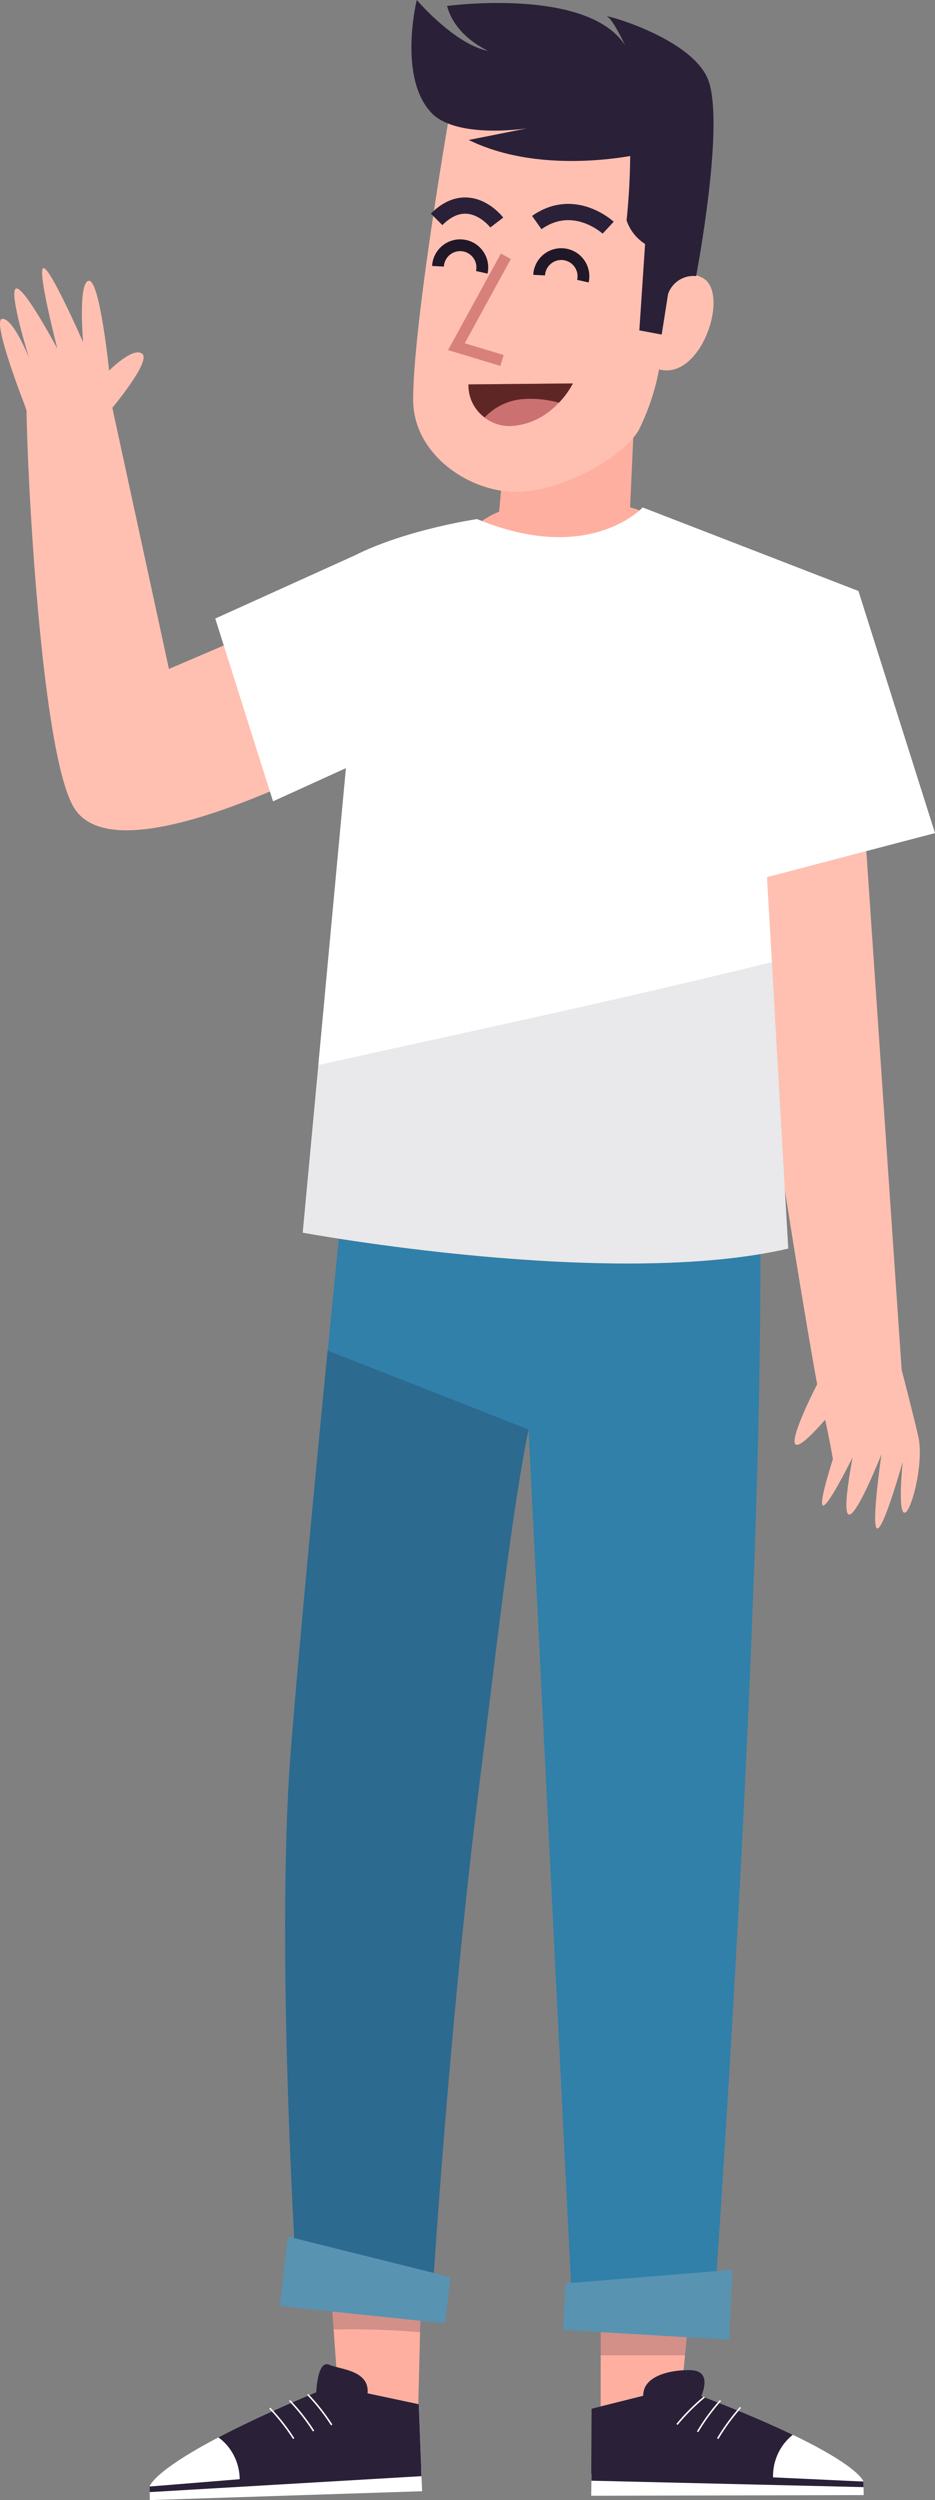 <svg xmlns="http://www.w3.org/2000/svg" xmlns:xlink="http://www.w3.org/1999/xlink" width="101" height="270" viewBox="0 0 101 270">
  <rect x="0" y="0" width="101" height="270" fill="#808080" stroke="none"/>
  <defs>
    <clipPath id="clip-path">
      <path id="Контур_93" data-name="Контур 93" d="M332.3-301.009l29.362,1.359.037-2.895-29.433.073Z" fill="none"/>
    </clipPath>
    <clipPath id="clip-path-2">
      <path id="Контур_105" data-name="Контур 105" d="M409.4-301.547l-29.3,2.385-.137-2.892,29.417-.956Z" fill="none"/>
    </clipPath>
  </defs>
  <g id="Векторный_смарт-объект" data-name="Векторный смарт-объект" transform="matrix(-1, 0, 0, -1, 425.564, -33.009)">
    <g id="Сгруппировать_43" data-name="Сгруппировать 43">
      <path id="Контур_78" data-name="Контур 78" d="M381.542-94.223,407.4-105.29l6.448,29.554c3.276.229,5.6-1.887,8.852-1.37-.054-6.92-1.585-37.343-5.135-43.144-5.573-9.1-38.02,10.3-38.02,10.3Z" fill="#ffc0b1"/>
      <path id="Контур_79" data-name="Контур 79" d="M422.869-76.821s3.644,9.273,2.457,9.376-2.909-4.242-2.909-4.242,2.277,7.293,1.4,7.519-4.45-6.5-4.45-6.5,2.244,8.643,1.5,8.708-4.284-8.018-4.284-8.018.567,6.544-.62,6.647-2.185-9.7-2.185-9.7-2.614,2.625-3.582,1.81,3.234-5.826,3.234-5.826l-6.725-31.028L420.418-84.4Z" fill="#ffc0b1"/>
    </g>
    <path id="Контур_80" data-name="Контур 80" d="M332.812-112.759l-4.645-68.183s-1.463-5.643-1.817-7.3c-.914-4.295,2.792-14.4,1.706-2.642,0,0,4.68-16.721,2.3.805,0,0,5.692-14.421,3.11-.313,0,0,5.689-11.589,2.128-.188,0,0,.608,3.579,1.422,6.73s11.117,65.888,9.643,70.809S332.812-112.759,332.812-112.759Z" fill="#ffc0b1"/>
    <path id="Контур_81" data-name="Контур 81" d="M357.5-87.8l-.654,14.475,13.8-3.846,1-11.091c2.139-.9,3.48-2.172,3.521-3.624.082-2.914-5.106-5.422-11.585-5.6s-11.8,2.032-11.878,4.945C351.647-90.578,353.988-88.8,357.5-87.8Z" fill="#ffafa0"/>
    <path id="Контур_82" data-name="Контур 82" d="M361.186-45.329c-8.87-2.81-8.118-9.013-8.118-9.013a56.168,56.168,0,0,1,.381-9.393,2.981,2.981,0,0,1-3.787.707c-2.969-1.572.1-11.1,4.709-9.874a25.014,25.014,0,0,1,2.21-6.586c1.54-2.655,7.661-6.39,12.836-6.627s11.531,3.894,11.518,9.967c-.017,8.412-4.008,31.271-4.008,31.271S375.874-40.678,361.186-45.329Z" fill="#ffc0b1"/>
    <path id="Контур_83" data-name="Контур 83" d="M357.493-48.39c-2.439-.193-5.568-2.7-8.011-2.844.009-.017.021-.032.03-.049.491-1.027.856-11.542.856-11.542a2.9,2.9,0,0,0,3.032-1.945l.686-4.373,2.416.455-.621,9.329a4.868,4.868,0,0,1,2,2.551A72.89,72.89,0,0,0,357.493-48.39Z" fill="#2a2138"/>
    <path id="Контур_84" data-name="Контур 84" d="M370.92-60.687l5.342-9.763-4.926-1.488" fill="none" stroke="#d8817b" stroke-miterlimit="10" stroke-width="1.229"/>
    <path id="Контур_85" data-name="Контур 85" d="M359.869-57.6s3.666,3.41,7.712.555" fill="none" stroke="#2a2138" stroke-miterlimit="10" stroke-width="1.757"/>
    <path id="Контур_86" data-name="Контур 86" d="M371.9-57.04s2.965,3.883,6.5.34" fill="none" stroke="#2a2138" stroke-miterlimit="10" stroke-width="1.757"/>
    <path id="Контур_87" data-name="Контур 87" d="M332.3-301.009l29.362,1.359.037-2.895-29.433.073Z" fill="#fff"/>
    <path id="Контур_88" data-name="Контур 88" d="M345.9-229.015l6.184-63.7,8.6-5.06-.028,50.652C355.671-246.327,350.865-229.951,345.9-229.015Z" fill="#ffafa0"/>
    <path id="Контур_89" data-name="Контур 89" d="M351.565-287.381,345.9-229.015c4.966-.936,9.772-17.312,14.761-18.1l.021-40.261Z" fill="#201829" opacity="0.2"/>
    <path id="Контур_90" data-name="Контур 90" d="M352.37-290.811l9.3-2.331.021-7.035-29.4-.832S332.985-297.971,352.37-290.811Z" fill="#fff"/>
    <path id="Контур_91" data-name="Контур 91" d="M340.856-296.9a5.748,5.748,0,0,0,1.194-3.833l19.645.555-.021,7.035-9.3,2.331c-5.539-2.045-9.546-3.752-12.451-5.151A5.664,5.664,0,0,0,340.856-296.9Z" fill="#2a2138"/>
    <path id="Контур_92" data-name="Контур 92" d="M350.826-293.714s-3.07,4.507,0,4.727c1.468.106,7.143-.329,4.62-4.727S350.826-293.714,350.826-293.714Z" fill="#2a2138"/>
    <g id="Сгруппировать_45" data-name="Сгруппировать 45">
      <g id="Сгруппировать_44" data-name="Сгруппировать 44" clip-path="url(#clip-path)">
        <line id="Линия_1" data-name="Линия 1" x2="32.577" y2="0.769" transform="translate(330.072 -301.225)" fill="none" stroke="#2a2138" stroke-miterlimit="10" stroke-width="0.878"/>
      </g>
    </g>
    <path id="Контур_94" data-name="Контур 94" d="M409.4-301.547l-29.3,2.385-.137-2.892,29.417-.956Z" fill="#fff"/>
    <path id="Контур_95" data-name="Контур 95" d="M393.572-228.449l-4.6-63.832-8.475-5.273-1.231,50.638C384.232-246,388.631-229.509,393.572-228.449Z" fill="#ffafa0"/>
    <path id="Контур_96" data-name="Контур 96" d="M380.19-284.889l-.924,37.972c4.966.918,9.365,17.407,14.306,18.467l-4.045-56.141A85.223,85.223,0,0,1,380.19-284.889Z" fill="#201829" opacity="0.2"/>
    <path id="Контур_97" data-name="Контур 97" d="M389.7-290.654l-9.379-2-.267-7.03,29.349-1.86S408.826-298.486,389.7-290.654Z" fill="#fff"/>
    <path id="Контур_98" data-name="Контур 98" d="M401-297.142a5.738,5.738,0,0,1-1.327-3.788l-19.615,1.243.267,7.03,9.379,2c5.463-2.237,9.408-4.084,12.265-5.582A5.611,5.611,0,0,1,401-297.142Z" fill="#2a2138"/>
    <path id="Контур_99" data-name="Контур 99" d="M392.32-291.607a21.85,21.85,0,0,1-2.587-3.29" fill="none" stroke="#fff" stroke-miterlimit="10" stroke-width="0.166"/>
    <path id="Контур_100" data-name="Контур 100" d="M394.279-292.264a21.984,21.984,0,0,1-2.587-3.29" fill="none" stroke="#fff" stroke-miterlimit="10" stroke-width="0.166"/>
    <path id="Контур_101" data-name="Контур 101" d="M396.424-293.084a21.85,21.85,0,0,1-2.587-3.29" fill="none" stroke="#fff" stroke-miterlimit="10" stroke-width="0.166"/>
    <path id="Контур_102" data-name="Контур 102" d="M368.471-187.392l-4.694-94.315-15.356-.439s-8.774,123.054-3.07,141.521l42.424-14.456s4.609-44.763,6.363-66.749-.7-58.876-.7-58.876l-14.479-1.759s-1.813,30.162-5.181,56.808C372.036-211.9,370.35-196.657,368.471-187.392Z" fill="#3080aa"/>
    <path id="Контур_103" data-name="Контур 103" d="M346.442-278.144l18.039-1.463.242-5.03-17.918-1.052Z" fill="#5893b1"/>
    <path id="Контур_104" data-name="Контур 104" d="M391.417-291.639s-.084,3.853-1.424,3.241-5.837-.566-3.469-5.048S391.417-291.639,391.417-291.639Z" fill="#2a2138"/>
    <g id="Сгруппировать_47" data-name="Сгруппировать 47">
      <g id="Сгруппировать_46" data-name="Сгруппировать 46" clip-path="url(#clip-path-2)">
        <line id="Линия_2" data-name="Линия 2" x1="32.53" y2="1.908" transform="translate(379.093 -301.841)" fill="none" stroke="#2a2138" stroke-miterlimit="10" stroke-width="0.878"/>
      </g>
    </g>
    <path id="Контур_106" data-name="Контур 106" d="M349.477-291.882a21.823,21.823,0,0,0,2.957-2.96" fill="none" stroke="#fff" stroke-miterlimit="10" stroke-width="0.166"/>
    <path id="Контур_107" data-name="Контур 107" d="M347.739-292.261a21.781,21.781,0,0,0,2.471-3.378" fill="none" stroke="#fff" stroke-miterlimit="10" stroke-width="0.166"/>
    <path id="Контур_108" data-name="Контур 108" d="M345.566-293a21.91,21.91,0,0,0,2.471-3.378" fill="none" stroke="#fff" stroke-miterlimit="10" stroke-width="0.166"/>
    <path id="Контур_109" data-name="Контур 109" d="M392.865-166.135s-33.3-6.167-52.448-1.718l2.632,45.952.181-5.971-18.666,4.89,8.272,26.147,23.306,9.024s5.735-6.29,17.885-1.257c0,0,7.643-1.113,13.238-3.934l15.045-6.809-6.239-19.739-7.873,3.583Z" fill="#fff"/>
    <path id="Контур_110" data-name="Контур 110" d="M391.245-148.045l1.62-18.09s-33.3-6.167-52.448-1.718l1.772,30.941C358.245-140.893,375.1-144.464,391.245-148.045Z" fill="#201829" opacity="0.1"/>
    <path id="Контур_111" data-name="Контур 111" d="M380.546-33.009s-4.144-4.845-7.747-5.5c0,0,3.579,1.482,4.473,4.855,0,0-17.4,2.371-19.92-5.728,0,0,1.856,4.231,2.615,4.583s-8.72-2.114-10.79-6.57,1.191-21.459,1.191-21.459l5.511,13.289s10.718-2.67,19.053,1.413l-6.289,1.253s7.611-1.191,10.329,1.688c3.623,3.84,1.574,12.171,1.574,12.171" fill="#2a2138"/>
    <g id="Сгруппировать_48" data-name="Сгруппировать 48">
      <path id="Контур_112" data-name="Контур 112" d="M374.964-74.522l-11.282.106s2.161-4.494,6.919-4.614A4.468,4.468,0,0,1,374.964-74.522Z" fill="#cc7171"/>
      <path id="Контур_113" data-name="Контур 113" d="M365.187-76.5a11.589,11.589,0,0,0,3.921.387,6.337,6.337,0,0,0,4.1-1.978,4.256,4.256,0,0,1,1.751,3.566l-11.282.106A9.37,9.37,0,0,1,365.187-76.5Z" fill="#5f2626"/>
    </g>
    <path id="Контур_114" data-name="Контур 114" d="M390.188-178.862l-21.716-8.53c1.877-9.265,3.565-24.508,5.3-38.265,3.368-26.646,5.181-56.808,5.181-56.808l14.479,1.759s2.458,36.892.7,58.876C393.349-211.956,391.45-191.808,390.188-178.862Z" fill="#201829" opacity="0.2"/>
    <path id="Контур_115" data-name="Контур 115" d="M394.472-274.55l-17.564-4.377.576-5,17.851,1.876Z" fill="#5893b1"/>
    <path id="Контур_116" data-name="Контур 116" d="M337.291-182.5s6.151-11.9-1.061-3.614S337.291-182.5,337.291-182.5Z" fill="#ffc0b1"/>
    <g id="Сгруппировать_49" data-name="Сгруппировать 49">
      <path id="Контур_117" data-name="Контур 117" d="M362.6-63.373a2.394,2.394,0,1,0,4.726.651" fill="none" stroke="#201829" stroke-miterlimit="10" stroke-width="1.274"/>
      <path id="Контур_118" data-name="Контур 118" d="M373.524-62.417a2.394,2.394,0,1,0,4.726.651" fill="none" stroke="#201829" stroke-miterlimit="10" stroke-width="1.274"/>
    </g>
  </g>
</svg>
